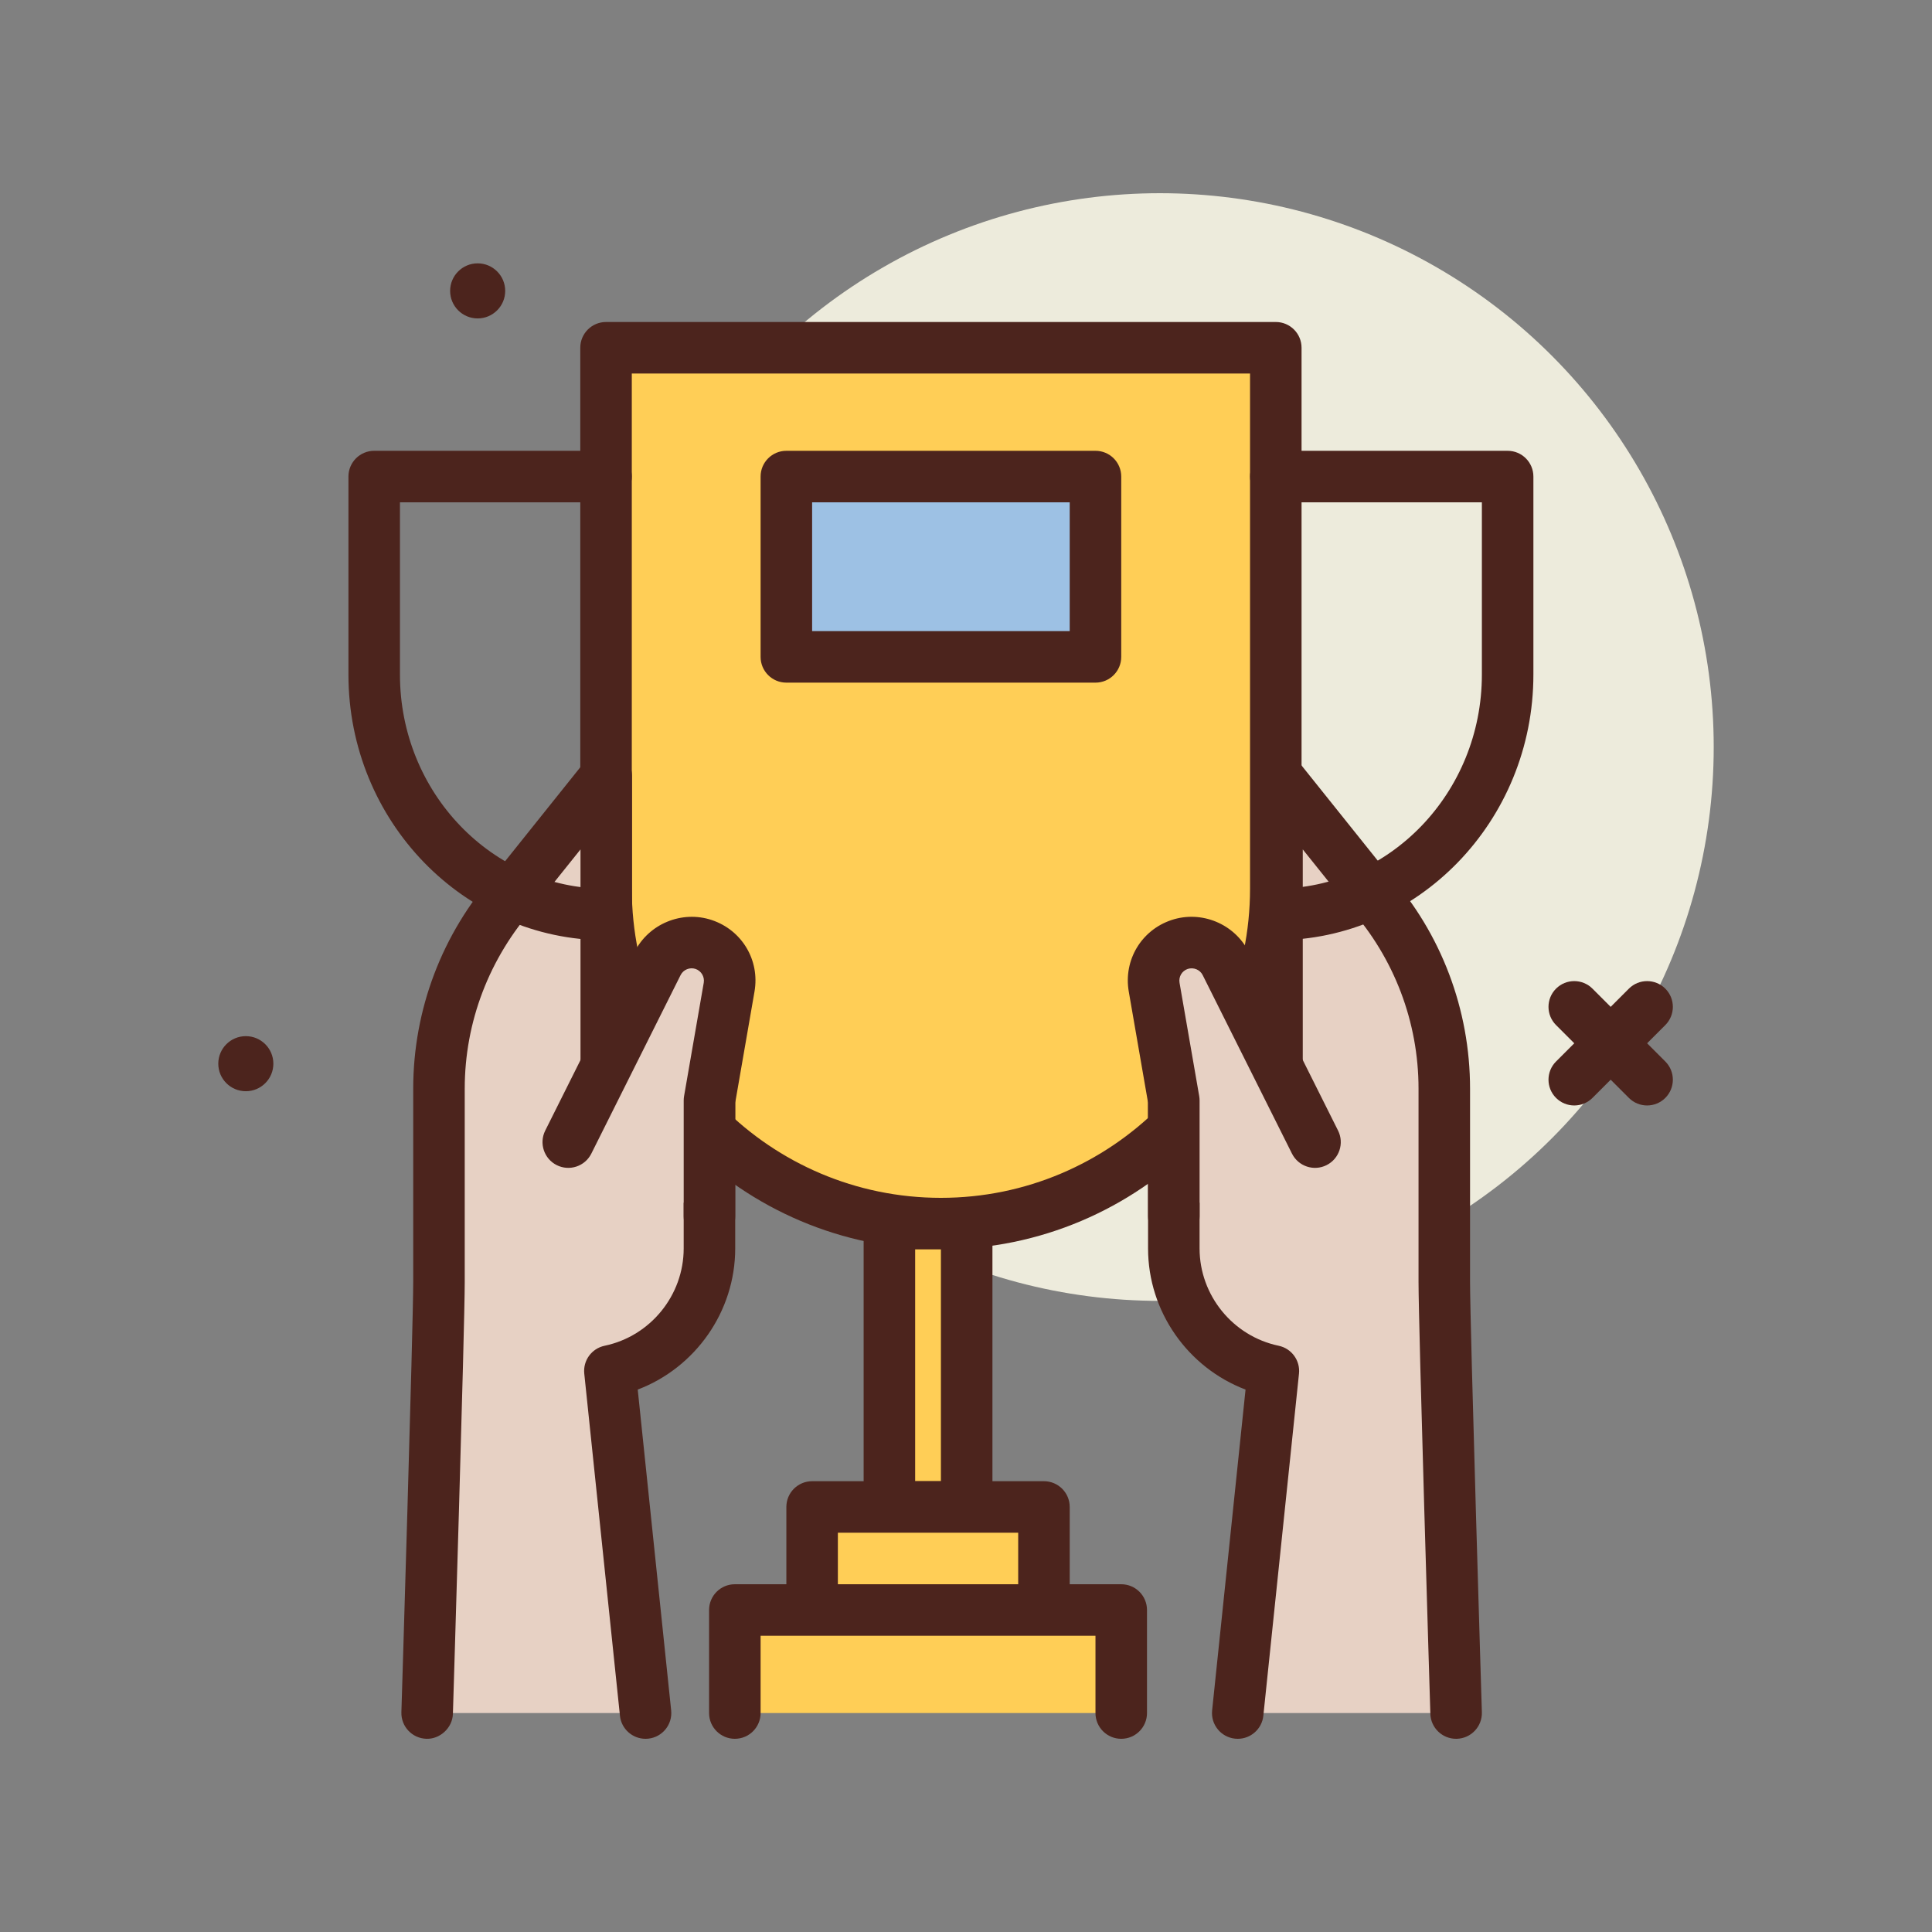 <svg id="cup" enable-background="new 0 0 300 300" height="512" viewBox="0 0 300 300" width="512" xmlns="http://www.w3.org/2000/svg"><rect x="0" y="0" width="300" height="300" fill="#808080" stroke="none"/><g><circle cx="180.105" cy="116" fill="#edebdc" r="86"/><g fill="#4c241d"><path d="m255.761 171.656c-1.023 0-2.047-.391-2.828-1.172l-11.312-11.312c-1.562-1.562-1.562-4.094 0-5.656s4.094-1.562 5.656 0l11.312 11.312c1.562 1.562 1.562 4.094 0 5.656-.781.781-1.804 1.172-2.828 1.172z"/><path d="m244.449 171.656c-1.023 0-2.047-.391-2.828-1.172-1.562-1.562-1.562-4.094 0-5.656l11.312-11.312c1.562-1.562 4.094-1.562 5.656 0s1.562 4.094 0 5.656l-11.312 11.312c-.781.781-1.805 1.172-2.828 1.172z"/><circle cx="38.171" cy="165.169" r="4.276"/><circle cx="74.171" cy="45.169" r="4.276"/></g><g><path d="m146.105 190c-28.719 0-52-23.281-52-52v-84h104v84c0 28.718-23.281 52-52 52z" fill="#ffce56"/><path d="m146.105 194c-30.879 0-56-25.121-56-56v-84c0-2.209 1.789-4 4-4h104c2.211 0 4 1.791 4 4v84c0 30.879-25.121 56-56 56zm-48-136v80c0 26.467 21.531 48 48 48s48-21.533 48-48v-80z" fill="#4c241d"/></g><g><path d="m226.105 266s-1.835-59.925-1.835-66.934v-30.021c0-11.302-4.147-22.21-11.656-30.657l-14.321-17.888v49l-16.024 1.385v22.974c0 9.202 6.454 17.144 15.461 19.026l-5.537 53.115" fill="#e7d1c4"/><path d="m192.199 270c-.137 0-.277-.008-.418-.021-2.199-.229-3.793-2.195-3.562-4.393l5.188-49.811c-8.953-3.406-15.137-12.115-15.137-21.916v-22.975c0-2.076 1.586-3.807 3.656-3.984l12.367-1.07v-45.33c0-1.699 1.074-3.211 2.676-3.773 1.598-.566 3.383-.055 4.445 1.273l14.32 17.887c8.035 9.033 12.535 20.865 12.535 33.158v30.021c0 6.867 1.816 66.213 1.836 66.811.066 2.209-1.668 4.053-3.879 4.121-.039.002-.082.002-.125.002-2.152 0-3.93-1.711-3.996-3.877-.074-2.449-1.836-60.068-1.836-67.057v-30.021c0-10.332-3.781-20.277-10.645-28l-7.332-9.152v37.607c0 2.076-1.586 3.807-3.656 3.984l-12.367 1.07v19.305c0 7.268 5.164 13.623 12.281 15.109 2.004.42 3.371 2.291 3.156 4.33l-5.535 53.115c-.21 2.057-1.949 3.587-3.972 3.587z" fill="#4c241d"/></g><g><path d="m204.193 177.346-13.86-27.72c-1.316-2.633-4.368-3.896-7.16-2.966-2.775.925-4.457 3.74-3.957 6.621l3.054 17.603v17.983" fill="#e7d1c4"/><path d="m182.269 192.867c-2.211 0-4-1.791-4-4v-17.639l-2.996-17.264c-.84-4.871 1.949-9.537 6.633-11.1 4.652-1.555 9.812.59 12.004 4.973l13.863 27.719c.988 1.977.188 4.379-1.789 5.367-1.973.988-4.375.188-5.367-1.789l-13.863-27.719c-.422-.848-1.418-1.25-2.32-.961-.898.301-1.438 1.205-1.277 2.146l3.055 17.6c.039.225.059.455.059.684v17.982c-.002 2.21-1.791 4.001-4.002 4.001z" fill="#4c241d"/></g><g><path d="m66.329 266s1.835-59.925 1.835-66.934v-30.021c0-11.302 4.147-22.21 11.656-30.657l14.321-17.888v49l16.024 1.385v22.974c0 9.202-6.454 17.144-15.461 19.026l5.537 53.115" fill="#e7d1c4"/><path d="m100.238 270c-2.023 0-3.762-1.529-3.973-3.586l-5.539-53.115c-.215-2.039 1.148-3.91 3.156-4.33 7.117-1.486 12.281-7.842 12.281-15.109v-19.305l-12.367-1.07c-2.07-.178-3.656-1.908-3.656-3.984v-37.604l-7.199 8.99c-6.996 7.881-10.777 17.826-10.777 28.158v30.021c0 6.988-1.762 64.607-1.836 67.057-.066 2.211-2.039 3.955-4.121 3.875-2.211-.068-3.945-1.912-3.879-4.121.02-.598 1.836-59.943 1.836-66.811v-30.021c0-12.293 4.5-24.125 12.668-33.316l14.187-17.729c1.062-1.326 2.855-1.834 4.445-1.273 1.602.562 2.676 2.074 2.676 3.773v45.33l12.367 1.07c2.07.178 3.656 1.908 3.656 3.984v22.975c0 9.801-6.184 18.51-15.137 21.914l5.191 49.813c.23 2.197-1.363 4.164-3.562 4.393-.14.013-.28.021-.417.021z" fill="#4c241d"/></g><g><path d="m88.241 177.346 13.86-27.72c1.316-2.633 4.368-3.896 7.16-2.966 2.775.925 4.457 3.74 3.957 6.621l-3.054 17.603v17.983" fill="#e7d1c4"/><path d="m110.164 192.867c-2.211 0-4-1.791-4-4v-17.982c0-.229.02-.459.059-.684l3.055-17.604c.16-.924-.391-1.846-1.281-2.143s-1.891.111-2.316.961l-13.861 27.719c-.988 1.977-3.391 2.777-5.367 1.789s-2.777-3.391-1.789-5.367l13.859-27.719c2.191-4.387 7.363-6.52 12-4.973 4.691 1.564 7.48 6.232 6.637 11.1l-2.996 17.264v17.639c0 2.209-1.789 4-4 4z" fill="#4c241d"/></g><g><path d="m138.105 190h12v44h-12z" fill="#ffce56"/><path d="m150.105 238h-12c-2.211 0-4-1.791-4-4v-44c0-2.209 1.789-4 4-4h12c2.211 0 4 1.791 4 4v44c0 2.209-1.789 4-4 4zm-8-8h4v-36h-4z" fill="#4c241d"/></g><g><path d="m126.105 234h36v16h-36z" fill="#ffce56"/><path d="m162.105 254h-36c-2.211 0-4-1.791-4-4v-16c0-2.209 1.789-4 4-4h36c2.211 0 4 1.791 4 4v16c0 2.209-1.789 4-4 4zm-32-8h28v-8h-28z" fill="#4c241d"/></g><g><path d="m114.105 266v-16h60v16" fill="#ffce56"/><path d="m174.105 270c-2.211 0-4-1.791-4-4v-12h-52v12c0 2.209-1.789 4-4 4s-4-1.791-4-4v-16c0-2.209 1.789-4 4-4h60c2.211 0 4 1.791 4 4v16c0 2.209-1.789 4-4 4z" fill="#4c241d"/></g><path d="m198.105 146c-2.211 0-4-1.791-4-4s1.789-4 4-4c17.645 0 32-14.914 32-33.248v-26.752h-32c-2.211 0-4-1.791-4-4s1.789-4 4-4h36c2.211 0 4 1.791 4 4v30.752c0 22.744-17.945 41.248-40 41.248z" fill="#4c241d"/><path d="m94.105 146c-22.055 0-40-18.504-40-41.248v-30.752c0-2.209 1.789-4 4-4h36c2.211 0 4 1.791 4 4s-1.789 4-4 4h-32v26.752c0 18.334 14.355 33.248 32 33.248 2.211 0 4 1.791 4 4s-1.789 4-4 4z" fill="#4c241d"/><g><path d="m122.105 74h48v28h-48z" fill="#9dc1e4"/><path d="m170.105 106h-48c-2.211 0-4-1.791-4-4v-28c0-2.209 1.789-4 4-4h48c2.211 0 4 1.791 4 4v28c0 2.209-1.789 4-4 4zm-44-8h40v-20h-40z" fill="#4c241d"/></g></g></svg>